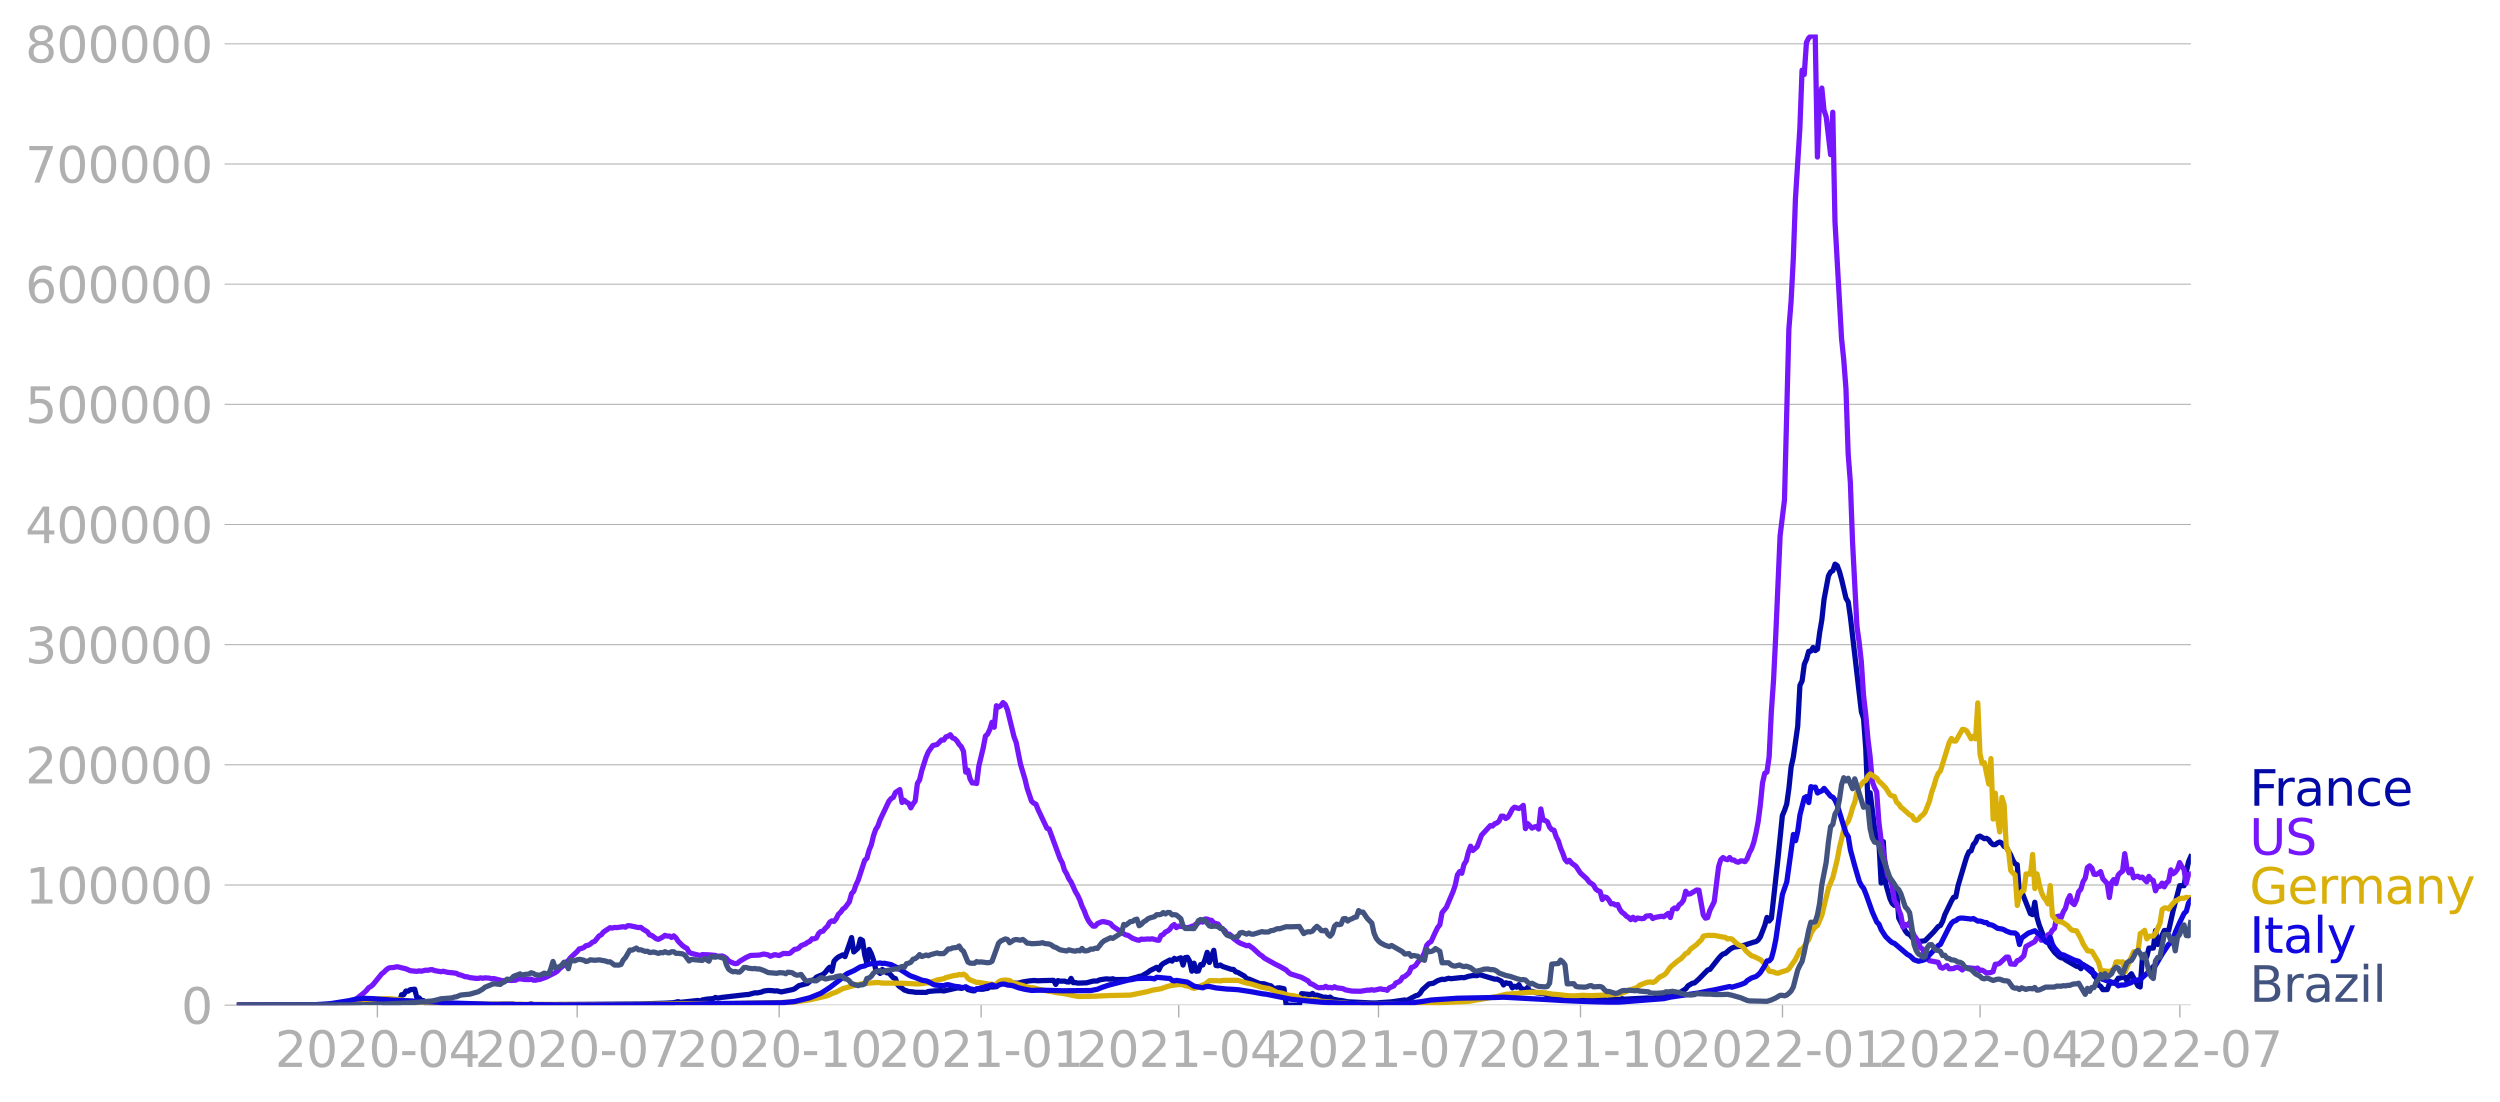 <svg xmlns:xlink="http://www.w3.org/1999/xlink" width="951.91" height="419.722" viewBox="0 0 713.933 314.791" xmlns="http://www.w3.org/2000/svg"><defs><style>*{stroke-linejoin:round;stroke-linecap:butt}</style></defs><g id="figure_1"><path d="M0 314.791h713.933V0H0v314.791z" style="fill:none" id="patch_1"/><g id="axes_1"><path d="M67.645 287.042h558V9.842h-558v277.2z" style="fill:none" id="patch_2"/><g id="matplotlib.axis_1"><g id="xtick_1"><g id="line2d_1"><defs><path id="m169408c4ab" d="M0 0v3.5" style="stroke:#b0b0b0;stroke-width:.4"/></defs><use xlink:href="#m169408c4ab" x="107.771" y="287.042" style="fill:#b0b0b0;stroke:#b0b0b0;stroke-width:.4"/></g><g style="fill:#b0b0b0" transform="matrix(.14 0 0 -.14 78.523 304.68)" id="text_1"><defs><path id="DejaVuSans-32" d="M1228 531h2203V0H469v531q359 372 979 998 621 627 780 809 303 340 423 576 121 236 121 464 0 372-261 606-261 235-680 235-297 0-627-103-329-103-704-313v638q381 153 712 231 332 78 607 78 725 0 1156-363 431-362 431-968 0-288-108-546-107-257-392-607-78-91-497-524-418-433-1181-1211z" transform="scale(.016)"/><path id="DejaVuSans-30" d="M2034 4250q-487 0-733-480-245-479-245-1442 0-959 245-1439 246-480 733-480 491 0 736 480 246 480 246 1439 0 963-246 1442-245 480-736 480zm0 500q785 0 1199-621 414-620 414-1801 0-1178-414-1799Q2819-91 2034-91q-784 0-1198 620-414 621-414 1799 0 1181 414 1801 414 621 1198 621z" transform="scale(.016)"/><path id="DejaVuSans-2d" d="M313 2009h1684v-512H313v512z" transform="scale(.016)"/><path id="DejaVuSans-34" d="M2419 4116 825 1625h1594v2491zm-166 550h794V1625h666v-525h-666V0h-628v1100H313v609l1940 2957z" transform="scale(.016)"/></defs><use xlink:href="#DejaVuSans-32"/><use xlink:href="#DejaVuSans-30" x="63.623"/><use xlink:href="#DejaVuSans-32" x="127.246"/><use xlink:href="#DejaVuSans-30" x="190.869"/><use xlink:href="#DejaVuSans-2d" x="254.492"/><use xlink:href="#DejaVuSans-30" x="290.576"/><use xlink:href="#DejaVuSans-34" x="354.199"/></g></g><g id="xtick_2"><use xlink:href="#m169408c4ab" x="164.825" y="287.042" style="fill:#b0b0b0;stroke:#b0b0b0;stroke-width:.4" id="line2d_2"/><g style="fill:#b0b0b0" transform="matrix(.14 0 0 -.14 135.577 304.68)" id="text_2"><defs><path id="DejaVuSans-37" d="M525 4666h3000v-269L1831 0h-659l1594 4134H525v532z" transform="scale(.016)"/></defs><use xlink:href="#DejaVuSans-32"/><use xlink:href="#DejaVuSans-30" x="63.623"/><use xlink:href="#DejaVuSans-32" x="127.246"/><use xlink:href="#DejaVuSans-30" x="190.869"/><use xlink:href="#DejaVuSans-2d" x="254.492"/><use xlink:href="#DejaVuSans-30" x="290.576"/><use xlink:href="#DejaVuSans-37" x="354.199"/></g></g><g id="xtick_3"><use xlink:href="#m169408c4ab" x="222.506" y="287.042" style="fill:#b0b0b0;stroke:#b0b0b0;stroke-width:.4" id="line2d_3"/><g style="fill:#b0b0b0" transform="matrix(.14 0 0 -.14 193.258 304.68)" id="text_3"><defs><path id="DejaVuSans-31" d="M794 531h1031v3560L703 3866v575l1116 225h631V531h1031V0H794v531z" transform="scale(.016)"/></defs><use xlink:href="#DejaVuSans-32"/><use xlink:href="#DejaVuSans-30" x="63.623"/><use xlink:href="#DejaVuSans-32" x="127.246"/><use xlink:href="#DejaVuSans-30" x="190.869"/><use xlink:href="#DejaVuSans-2d" x="254.492"/><use xlink:href="#DejaVuSans-31" x="290.576"/><use xlink:href="#DejaVuSans-30" x="354.199"/></g></g><g id="xtick_4"><use xlink:href="#m169408c4ab" x="280.187" y="287.042" style="fill:#b0b0b0;stroke:#b0b0b0;stroke-width:.4" id="line2d_4"/><g style="fill:#b0b0b0" transform="matrix(.14 0 0 -.14 250.939 304.68)" id="text_4"><use xlink:href="#DejaVuSans-32"/><use xlink:href="#DejaVuSans-30" x="63.623"/><use xlink:href="#DejaVuSans-32" x="127.246"/><use xlink:href="#DejaVuSans-31" x="190.869"/><use xlink:href="#DejaVuSans-2d" x="254.492"/><use xlink:href="#DejaVuSans-30" x="290.576"/><use xlink:href="#DejaVuSans-31" x="354.199"/></g></g><g id="xtick_5"><use xlink:href="#m169408c4ab" x="336.614" y="287.042" style="fill:#b0b0b0;stroke:#b0b0b0;stroke-width:.4" id="line2d_5"/><g style="fill:#b0b0b0" transform="matrix(.14 0 0 -.14 307.366 304.68)" id="text_5"><use xlink:href="#DejaVuSans-32"/><use xlink:href="#DejaVuSans-30" x="63.623"/><use xlink:href="#DejaVuSans-32" x="127.246"/><use xlink:href="#DejaVuSans-31" x="190.869"/><use xlink:href="#DejaVuSans-2d" x="254.492"/><use xlink:href="#DejaVuSans-30" x="290.576"/><use xlink:href="#DejaVuSans-34" x="354.199"/></g></g><g id="xtick_6"><use xlink:href="#m169408c4ab" x="393.667" y="287.042" style="fill:#b0b0b0;stroke:#b0b0b0;stroke-width:.4" id="line2d_6"/><g style="fill:#b0b0b0" transform="matrix(.14 0 0 -.14 364.42 304.68)" id="text_6"><use xlink:href="#DejaVuSans-32"/><use xlink:href="#DejaVuSans-30" x="63.623"/><use xlink:href="#DejaVuSans-32" x="127.246"/><use xlink:href="#DejaVuSans-31" x="190.869"/><use xlink:href="#DejaVuSans-2d" x="254.492"/><use xlink:href="#DejaVuSans-30" x="290.576"/><use xlink:href="#DejaVuSans-37" x="354.199"/></g></g><g id="xtick_7"><use xlink:href="#m169408c4ab" x="451.348" y="287.042" style="fill:#b0b0b0;stroke:#b0b0b0;stroke-width:.4" id="line2d_7"/><g style="fill:#b0b0b0" transform="matrix(.14 0 0 -.14 422.1 304.68)" id="text_7"><use xlink:href="#DejaVuSans-32"/><use xlink:href="#DejaVuSans-30" x="63.623"/><use xlink:href="#DejaVuSans-32" x="127.246"/><use xlink:href="#DejaVuSans-31" x="190.869"/><use xlink:href="#DejaVuSans-2d" x="254.492"/><use xlink:href="#DejaVuSans-31" x="290.576"/><use xlink:href="#DejaVuSans-30" x="354.199"/></g></g><g id="xtick_8"><use xlink:href="#m169408c4ab" x="509.029" y="287.042" style="fill:#b0b0b0;stroke:#b0b0b0;stroke-width:.4" id="line2d_8"/><g style="fill:#b0b0b0" transform="matrix(.14 0 0 -.14 479.781 304.68)" id="text_8"><use xlink:href="#DejaVuSans-32"/><use xlink:href="#DejaVuSans-30" x="63.623"/><use xlink:href="#DejaVuSans-32" x="127.246"/><use xlink:href="#DejaVuSans-32" x="190.869"/><use xlink:href="#DejaVuSans-2d" x="254.492"/><use xlink:href="#DejaVuSans-30" x="290.576"/><use xlink:href="#DejaVuSans-31" x="354.199"/></g></g><g id="xtick_9"><use xlink:href="#m169408c4ab" x="565.456" y="287.042" style="fill:#b0b0b0;stroke:#b0b0b0;stroke-width:.4" id="line2d_9"/><g style="fill:#b0b0b0" transform="matrix(.14 0 0 -.14 536.208 304.68)" id="text_9"><use xlink:href="#DejaVuSans-32"/><use xlink:href="#DejaVuSans-30" x="63.623"/><use xlink:href="#DejaVuSans-32" x="127.246"/><use xlink:href="#DejaVuSans-32" x="190.869"/><use xlink:href="#DejaVuSans-2d" x="254.492"/><use xlink:href="#DejaVuSans-30" x="290.576"/><use xlink:href="#DejaVuSans-34" x="354.199"/></g></g><g id="xtick_10"><use xlink:href="#m169408c4ab" x="622.51" y="287.042" style="fill:#b0b0b0;stroke:#b0b0b0;stroke-width:.4" id="line2d_10"/><g style="fill:#b0b0b0" transform="matrix(.14 0 0 -.14 593.262 304.68)" id="text_10"><use xlink:href="#DejaVuSans-32"/><use xlink:href="#DejaVuSans-30" x="63.623"/><use xlink:href="#DejaVuSans-32" x="127.246"/><use xlink:href="#DejaVuSans-32" x="190.869"/><use xlink:href="#DejaVuSans-2d" x="254.492"/><use xlink:href="#DejaVuSans-30" x="290.576"/><use xlink:href="#DejaVuSans-37" x="354.199"/></g></g></g><g id="matplotlib.axis_2"><g id="ytick_1"><path d="M67.645 287.042h558" clip-path="url(#p8ace770c05)" style="fill:none;stroke:#b0b0b0;stroke-width:.3;stroke-linecap:square" id="line2d_11"/><g id="line2d_12"><defs><path id="m0720425bdf" d="M0 0h-3.5" style="stroke:#b0b0b0;stroke-width:.3"/></defs><use xlink:href="#m0720425bdf" x="67.645" y="287.042" style="fill:#b0b0b0;stroke:#b0b0b0;stroke-width:.3"/></g><use xlink:href="#DejaVuSans-30" style="fill:#b0b0b0" transform="matrix(.14 0 0 -.14 51.737 292.361)" id="text_11"/></g><g id="ytick_2"><path d="M67.645 252.727h558" clip-path="url(#p8ace770c05)" style="fill:none;stroke:#b0b0b0;stroke-width:.3;stroke-linecap:square" id="line2d_13"/><use xlink:href="#m0720425bdf" x="67.645" y="252.727" style="fill:#b0b0b0;stroke:#b0b0b0;stroke-width:.3" id="line2d_14"/><g style="fill:#b0b0b0" transform="matrix(.14 0 0 -.14 7.2 258.046)" id="text_12"><use xlink:href="#DejaVuSans-31"/><use xlink:href="#DejaVuSans-30" x="63.623"/><use xlink:href="#DejaVuSans-30" x="127.246"/><use xlink:href="#DejaVuSans-30" x="190.869"/><use xlink:href="#DejaVuSans-30" x="254.492"/><use xlink:href="#DejaVuSans-30" x="318.115"/></g></g><g id="ytick_3"><path d="M67.645 218.411h558" clip-path="url(#p8ace770c05)" style="fill:none;stroke:#b0b0b0;stroke-width:.3;stroke-linecap:square" id="line2d_15"/><use xlink:href="#m0720425bdf" x="67.645" y="218.411" style="fill:#b0b0b0;stroke:#b0b0b0;stroke-width:.3" id="line2d_16"/><g style="fill:#b0b0b0" transform="matrix(.14 0 0 -.14 7.2 223.73)" id="text_13"><use xlink:href="#DejaVuSans-32"/><use xlink:href="#DejaVuSans-30" x="63.623"/><use xlink:href="#DejaVuSans-30" x="127.246"/><use xlink:href="#DejaVuSans-30" x="190.869"/><use xlink:href="#DejaVuSans-30" x="254.492"/><use xlink:href="#DejaVuSans-30" x="318.115"/></g></g><g id="ytick_4"><path d="M67.645 184.096h558" clip-path="url(#p8ace770c05)" style="fill:none;stroke:#b0b0b0;stroke-width:.3;stroke-linecap:square" id="line2d_17"/><use xlink:href="#m0720425bdf" x="67.645" y="184.096" style="fill:#b0b0b0;stroke:#b0b0b0;stroke-width:.3" id="line2d_18"/><g style="fill:#b0b0b0" transform="matrix(.14 0 0 -.14 7.2 189.415)" id="text_14"><defs><path id="DejaVuSans-33" d="M2597 2516q453-97 707-404 255-306 255-756 0-690-475-1069Q2609-91 1734-91q-293 0-604 58T488 141v609q262-153 574-231 313-78 654-78 593 0 904 234t311 681q0 413-289 645-289 233-804 233h-544v519h569q465 0 712 186t247 536q0 359-255 551-254 193-729 193-260 0-557-57-297-56-653-174v562q360 100 674 150t592 50q719 0 1137-327 419-326 419-882 0-388-222-655t-631-370z" transform="scale(.016)"/></defs><use xlink:href="#DejaVuSans-33"/><use xlink:href="#DejaVuSans-30" x="63.623"/><use xlink:href="#DejaVuSans-30" x="127.246"/><use xlink:href="#DejaVuSans-30" x="190.869"/><use xlink:href="#DejaVuSans-30" x="254.492"/><use xlink:href="#DejaVuSans-30" x="318.115"/></g></g><g id="ytick_5"><path d="M67.645 149.78h558" clip-path="url(#p8ace770c05)" style="fill:none;stroke:#b0b0b0;stroke-width:.3;stroke-linecap:square" id="line2d_19"/><use xlink:href="#m0720425bdf" x="67.645" y="149.78" style="fill:#b0b0b0;stroke:#b0b0b0;stroke-width:.3" id="line2d_20"/><g style="fill:#b0b0b0" transform="matrix(.14 0 0 -.14 7.2 155.1)" id="text_15"><use xlink:href="#DejaVuSans-34"/><use xlink:href="#DejaVuSans-30" x="63.623"/><use xlink:href="#DejaVuSans-30" x="127.246"/><use xlink:href="#DejaVuSans-30" x="190.869"/><use xlink:href="#DejaVuSans-30" x="254.492"/><use xlink:href="#DejaVuSans-30" x="318.115"/></g></g><g id="ytick_6"><path d="M67.645 115.465h558" clip-path="url(#p8ace770c05)" style="fill:none;stroke:#b0b0b0;stroke-width:.3;stroke-linecap:square" id="line2d_21"/><use xlink:href="#m0720425bdf" x="67.645" y="115.465" style="fill:#b0b0b0;stroke:#b0b0b0;stroke-width:.3" id="line2d_22"/><g style="fill:#b0b0b0" transform="matrix(.14 0 0 -.14 7.2 120.784)" id="text_16"><defs><path id="DejaVuSans-35" d="M691 4666h2478v-532H1269V2991q137 47 274 70 138 23 276 23 781 0 1237-428 457-428 457-1159 0-753-469-1171Q2575-91 1722-91q-294 0-599 50Q819 9 494 109v635q281-153 581-228t634-75q541 0 856 284 316 284 316 772 0 487-316 771-315 285-856 285-253 0-505-56-251-56-513-175v2344z" transform="scale(.016)"/></defs><use xlink:href="#DejaVuSans-35"/><use xlink:href="#DejaVuSans-30" x="63.623"/><use xlink:href="#DejaVuSans-30" x="127.246"/><use xlink:href="#DejaVuSans-30" x="190.869"/><use xlink:href="#DejaVuSans-30" x="254.492"/><use xlink:href="#DejaVuSans-30" x="318.115"/></g></g><g id="ytick_7"><path d="M67.645 81.15h558" clip-path="url(#p8ace770c05)" style="fill:none;stroke:#b0b0b0;stroke-width:.3;stroke-linecap:square" id="line2d_23"/><use xlink:href="#m0720425bdf" x="67.645" y="81.15" style="fill:#b0b0b0;stroke:#b0b0b0;stroke-width:.3" id="line2d_24"/><g style="fill:#b0b0b0" transform="matrix(.14 0 0 -.14 7.2 86.469)" id="text_17"><defs><path id="DejaVuSans-36" d="M2113 2584q-425 0-674-291-248-290-248-796 0-503 248-796 249-292 674-292t673 292q248 293 248 796 0 506-248 796-248 291-673 291zm1253 1979v-575q-238 112-480 171-242 60-480 60-625 0-955-422-329-422-376-1275 184 272 462 417 279 145 613 145 703 0 1111-427 408-426 408-1160 0-719-425-1154Q2819-91 2113-91q-810 0-1238 620-428 621-428 1799 0 1106 525 1764t1409 658q238 0 480-47t505-140z" transform="scale(.016)"/></defs><use xlink:href="#DejaVuSans-36"/><use xlink:href="#DejaVuSans-30" x="63.623"/><use xlink:href="#DejaVuSans-30" x="127.246"/><use xlink:href="#DejaVuSans-30" x="190.869"/><use xlink:href="#DejaVuSans-30" x="254.492"/><use xlink:href="#DejaVuSans-30" x="318.115"/></g></g><g id="ytick_8"><path d="M67.645 46.834h558" clip-path="url(#p8ace770c05)" style="fill:none;stroke:#b0b0b0;stroke-width:.3;stroke-linecap:square" id="line2d_25"/><use xlink:href="#m0720425bdf" x="67.645" y="46.834" style="fill:#b0b0b0;stroke:#b0b0b0;stroke-width:.3" id="line2d_26"/><g style="fill:#b0b0b0" transform="matrix(.14 0 0 -.14 7.2 52.153)" id="text_18"><use xlink:href="#DejaVuSans-37"/><use xlink:href="#DejaVuSans-30" x="63.623"/><use xlink:href="#DejaVuSans-30" x="127.246"/><use xlink:href="#DejaVuSans-30" x="190.869"/><use xlink:href="#DejaVuSans-30" x="254.492"/><use xlink:href="#DejaVuSans-30" x="318.115"/></g></g><g id="ytick_9"><path d="M67.645 12.519h558" clip-path="url(#p8ace770c05)" style="fill:none;stroke:#b0b0b0;stroke-width:.3;stroke-linecap:square" id="line2d_27"/><use xlink:href="#m0720425bdf" x="67.645" y="12.519" style="fill:#b0b0b0;stroke:#b0b0b0;stroke-width:.3" id="line2d_28"/><g style="fill:#b0b0b0" transform="matrix(.14 0 0 -.14 7.2 17.838)" id="text_19"><defs><path id="DejaVuSans-38" d="M2034 2216q-450 0-708-241-257-241-257-662 0-422 257-663 258-241 708-241t709 242q260 243 260 662 0 421-258 662-257 241-711 241zm-631 268q-406 100-633 378-226 279-226 679 0 559 398 884 399 325 1092 325 697 0 1094-325t397-884q0-400-227-679-226-278-629-378 456-106 710-416 255-309 255-755 0-679-414-1042Q2806-91 2034-91q-771 0-1186 362-414 363-414 1042 0 446 256 755 257 310 713 416zm-231 997q0-362 226-565 227-203 636-203 407 0 636 203 230 203 230 565 0 363-230 566-229 203-636 203-409 0-636-203-226-203-226-566z" transform="scale(.016)"/></defs><use xlink:href="#DejaVuSans-38"/><use xlink:href="#DejaVuSans-30" x="63.623"/><use xlink:href="#DejaVuSans-30" x="127.246"/><use xlink:href="#DejaVuSans-30" x="190.869"/><use xlink:href="#DejaVuSans-30" x="254.492"/><use xlink:href="#DejaVuSans-30" x="318.115"/></g></g></g><path d="m67.645 287.042 27.587-.091 4.388-.334 1.254-.064 1.881-.23 1.881-.275.627-.145 1.254-.063.627-.264.627-.093.627.09.627-.07.627 1.064 1.254.17.627.305h1.88l.628-.523.626-2.446.627-.024.627-1.026.627.032.627-.431 1.254-.132.627 2.434.627.034.627.725.627.069.627.7.627-.045 1.254.127 1.254-.084.627.16.627-.144 1.254.156.627.013 1.254.252.627-.274 10.031.28 5.016-.15 1.88.008.628.167 1.254-.05 1.254.055 1.254-.052.626-.19.627.197 6.897-.016 23.825-.17 6.896-.216 2.508-.143 1.254-.302.627.202 1.881-.197 1.881-.197 1.254-.138.627.171.627-.315 1.254-.228 1.88-.161.628-.334.627.201 1.254-.214 6.896-.79.627-.024 1.881-.496.627.039 1.254-.256.627-.278 1.254-.173 1.254.056.627.101.627-.055 1.254.321 3.134-.657.627-.214 1.254-.92 2.508-.656.627-.606 1.254-.493.627-.679 1.881-.798.627-.542.627-.843.627-.644.627 1.138.627-2.878.627-.69.627-.498 1.254-.61.627.498 1.254-3.56.627-1.87.627 4.101 1.253-1.11.627-2.528.627.373.627 4.15.627 2.451.627-4.045.627 1.238.627 1.805.627 2.681 1.254 1.115.627-1.127.627.371.627.577.627.043 1.254 1.39.627.244.627 1.75.627.592.627.382.627.514 1.254.42 1.254.109.627.124 3.134.038.627-.274 1.881-.173 1.881-.07.627.114 3.762-.86.627-.006.627.134 1.254-.378.627.703 1.254.335.627.018.627-.565 1.254.129.627-.019.627-.177.626-.048.627-.458.627.065 1.254-.111.627-.82.627-.168 4.389-.018h.627l1.254-.347 1.88-.297 1.255-.113 1.254.083 1.254-.05 1.88-.045 1.254-.032.627 1.166.627-1.097.627.17 1.254-.017.627.212.627.049.627-1.033.627 1.221.627-.031.627.149 2.508-.084 1.88-.487 1.255-.042.627-.318 1.254-.195.627-.085 1.254.099.627-.132.627.232 3.761-.023 2.508-.666.627-.227.627-.045 1.881-1.112.627-.492 1.88-.938.628.752.627-1.318.627-.519 1.88-1.005.628.328.627-.785.627.31 1.254-.48.626 2.08.627-2.132.627-.083.627 1.112.627 2.849.627-2.273.627 2.28.627-.06.627-1.827.627.11.627-1.523.627-2.088.627 2.892 1.254-3.468.627 4.34.627.09.627-.243.627.42 2.508.827.627.037.627.674.627.166 1.88 1.072.627.715.627.107 2.508 1.053.627.24 1.254.062 1.254.446.627.11.627.593.627.25.627-.24.627-.003 1.254.245.627 4.7h3.762l.627-3.293 2.508.273.626-.328.627.554.627-.08 1.881.622.627-.04.627.188.627-.207.627.543 1.881.391.627.023 1.88.379 6.898.346 1.254-.012 4.388-.313 3.762-.535.627.13 2.508-1.348.627-.144.627-.552.627-.986 1.88-1.68 1.255-.192 1.254-.748 1.253-.403.627.092 1.254-.375.627.138 3.135-.343.627.068 1.254-.4 1.254-.232 1.254.03.627-.303 4.389 1.314.627-.04 1.254.59.627 1.103.627-.633.626.18.627.01.627 1.27.627-.462.627.27.627-.723.627 1.093 1.254.385.627-.712.627 1.334.627-.195 1.254.431 1.254.155.627.005 1.254.455 3.135.614.627-.33.627.346 7.523.652.627-.17 3.762.036.627.398.627-.218 1.254-.076 1.88.015.628-.22.627.166 2.508-.15 4.388-.22.627.229 2.508-.558 1.254-.126.627-.512 1.254-.24.627.255 1.254-.44.627-.051 1.88-1.152.628-.852 1.254-.75.627-.099 1.254-1.122 2.507-2.575.627-.157 2.508-3.181.627-.705.627-.518.627-.151 1.254-1.114.627-.414.627-.26 1.254-.203.627-.023 3.762-1.224.627-.148.627-.464.627-.912 1.254-3.27.627-2.259.626 1.019.627-.753 1.254-11.315.627-5.633 1.254-12.382.627-1.507.627-1.814.627-4.519.627-6.083.627-2.763 1.254-8.852.627-11.651.627-1.297.627-4.747.627-1.45.627-2.23.627-.073.627-1.026.627.88.627-.427.627-4.728.627-3.661.627-5.83 1.254-6.688.627-1.153.626-.335.627-1.866.627.433.627 1.653.627 2.311 1.254 5.349.627 1.03.627 4.345 3.135 27.043.627 1.941.627 8.63.627 15.393.627-2.84 1.254 9.987.627 3.377.627.796.627 11.604.627-11.807.627 11.8 1.254 4.437.627 1.35.627.595.627-4.685.626 8.303 1.881 3.672.627.805.627.231 1.254 1.583.627.354 1.254.016 1.254-.161 2.508-2.553 1.254-1.497.627-.31.627-1.16.627-1.894 1.88-3.903.628-1.09.627-.094.627-3.128 1.88-6.336.627-2.03.627-1.417.627-.258.627-1.789.627-.733.627-1.43.627-.267 1.254.75.627-.113.627.389.627.888.627.522.627.003.627-.474.627-.264.627.322.627.931.627.22 1.254 2.21.627 1.48.627 1.03.627.28.627 8.102.627-.455 2.507 6.33.627.282.627-3.53.627 4.314.627 2.156 1.254 3.266.627 1.09.627.26.627 1.49 1.254 1.734 1.254 1.19.627.362.627.069.627.522 3.135 1.819.627.069.627.624.627-1.171 2.508 1.5.626 1.744.627.561.627 2.076.627.324.627.957 1.254-.026.627-1.683 1.881-.557.627-.996.627-.077.627-.202.627-.076.627 1.153.627-1.357.627-.725 1.88 3.473.628.304.627-8.086.627.092.627-.634.627-2.477 1.254-.004.627-4.998.627 3.975 1.88-3.994h1.254l1.254-5.648 1.881-7.157h1.254l.627-3.849.627-2.922.627-1.468h0" clip-path="url(#p8ace770c05)" style="fill:none;stroke:#0309a6;stroke-width:1.5;stroke-linecap:square" id="line2d_29"/><path d="m67.645 287.042 28.213-.097 2.508-.184 1.254-.311 1.881-.964 2.508-2.022.627-.6.627-.792.627-.354.627-.54 2.508-3.091.627-.475.627-.643.627-.472.627-.179.627.006 1.254-.256 2.507.598 1.254.546 1.881.18.627-.145.627.11 1.254-.309.627.056.627-.175.627-.027.627.266 1.254.222.627.111.627-.143 1.254.313 1.88.185.628.096.627.378.627.113 1.253.476.627.031.627.22 1.881.224.627.001.627-.158.627.14.627-.137 1.254.086.627.19.627-.071 2.508.634 1.88-.142.628.062 1.254-.086.627-.327.627-.067 1.254.192 1.254.034.626-.125.627.277.627.043.627-.19.627-.053 1.881-.67 2.508-1.277.627-.431.627-.695 1.254-.994.627-.882.627-.438.627-.837 1.88-1.739.628-.767.627-.12.627-.255.627-.53.627-.091.627-.363.627-.548.627-.231 1.253-1.562.627-.314.627-.794 1.881-1.24.627.117.627-.19.627.058 1.881-.262.627.143.627-.425.627.006 2.508.53.627-.066.627.518 1.254.752.627.885.627.155 1.254.924.627.196 1.253-.663.627-.487.627.23.627-.043.627.418.627-.468.627.566.627.96 1.254 1.267.627.459.627.32.627 1.104.627.33 2.508.623.627-.264 1.88.072 1.882.165.627.264 1.254-.117.627.245.626.432.627.747 1.254.589.627.182.627-.097.627-.547 1.881-1.132 1.254-.56 2.508-.103 1.254-.313 1.254.259.627.384 1.254-.464 1.254.251 1.254-.59 1.254.05.627-.123 1.253-1.086.627-.08.627-.298.627-.675 1.254-.505.627-.456.627-.277.627-.74.627.026.627-.258.627-1.265.627-.57.627-.11.627-.789.627-.563.627-1.154.627-.432.627.163.627-.759.627-1.263.627-.573.627-.891.627-.44 1.254-1.671.627-2.331.627-.676.626-1.803.627-1.334 1.881-5.721.627-.578.627-2.325.627-1.506.627-2.571.627-1.814.627-.982.627-1.771 2.508-5.297.627-.773.627-.336.627-1.394 1.254-.84.627 3.678.627-.635.627.568.627.306.627 1.304.627-1.155.627-.782.627-5.048.627-1.016.626-2.637 1.254-3.898.627-1.468 1.254-1.793 1.254-.297 1.254-1.305.627.036.627-.921.627-.162.627-.444.627.916.627.216.627.636.627.999.627.655.627 1.338.627 5.92.627-.567.627 2.511.627 1.155.627-.002.627.154.627-5.007 1.254-5.224.627-3.306.626-.598.627-1.318.627-2.033.627 1.414.627-6.136.627.37.627-.365.627-.905.627.542.627 1.492 1.881 7.685.627 1.681 1.254 6.278 1.254 4.165.627 2.61 1.254 3.721.627.55.627.29.627 1.564 1.88 3.974.628 1.338.627.21 3.134 8.505.627 1.149.627 2.084.627 1.061.627 1.426.627.895 1.254 2.776.627 1.036.627 1.34.627 1.773.627 1.296.627 1.676.627 1.247.627.832.627.64.627-.002.627-.718 1.254-.533.627-.013 1.254.294.627.247.627.757 2.507 1.672.627.498.627.311.627.143 1.254.806 1.254.465.627.114.627-.34.627.07 1.254-.103.627.048.627-.1 1.254.367.627.06.627-1.397.627-.257.627-.722.627-.255.627-.536.627-.904.627-.433.627.893.627-.452.627.115.626-.04.627.411 1.254-.115.627-.306.627-.158.627-.526.627-.277.627-.467.627.24.627-.883.627.009.627.298.627.063.627.737 1.254.356.627.902.627.552.627.356.627 1.01.627.025.627.444.627.797 1.254.947.627.387 1.88.745.627-.115 1.254.909 1.881 1.738.627.377.627.6 3.135 1.757 1.254.604 1.88 1.06.628.657.627.467 3.135.98 1.88 1.025.628.765.626.183 1.254.8.627.215.627-.112.627.065.627-.382.627.383.627-.09.627.177.627-.357.627.315 1.254.149.627.113.627.327 1.88.347 2.509.036 1.88-.316.628.016.627-.149.627.163 1.88-.416.627.194.627.017.627.23.627-.727 1.254-.518.627-.874.627-.23.627-.367.627-1.005.627-.209 1.254-1.08.627-1.496.627-.196.627-.42.627-.952.627-.647.627-.815.627-1.204.627-2.093.627-.717.627-.375 1.254-2.736.627-1.266.627-.786.626-3.463 1.254-1.556 1.881-4.442.627-1.82.627-2.964.627-.937.627.475.627-2.521.627-.983.627-2.55.627-1.685.627 1.23 1.254-1.078 1.254-3.302 2.508-2.73.627.127.627-.68.627-.19.627-.557.627-1.4.627.02.627.652.626-.382.627-1.03.627-1.25.627-.565 1.254.386.627-.344.627-.564.627 6.642.627-1.432 1.254 1.29.627-.322.627-.158.627.743.627-5.738.627 3.126.627.18.627.375.627 1.527.627.694.627.17.627 1.911.627 1.16.627 2.054.627 1.452.627 1.769.627.71.627-.463.627.777 1.253.929 1.254 1.898 1.881 1.709.627.859 1.254.886.627 1.148.627.46.627.25.627 2.296.627-.753.627.181.627.715.627 1.075.627-.047.627.393.627-.141.627 1.406.627.826.627.434.627.664.627.36.627.613.627-.668.627.748.626-.536 1.254.188.627-.092.627-.645 1.254-.136.627.832.627-.311 1.881-.335.627.123 1.254-.935.627 1.166.627-2.287.627-.446.627.241.627-1.141.627-.437.627-.872.627-2.558.627.816.627-.07 1.88-1.106.628.062 1.253 7.058.627.922.627-.162.627-2.044 1.254-2.514 1.254-10.036.627-1.951.627-.59.627.422.627.188.627-.627.627.702.627.02.627.477.627.141.627-.382.627.022.627.199.627-.843.627-1.688.627-1.136.627-1.809.627-2.674.627-3.265.627-4.799.627-6.276.627-2.74.627-.338.626-4.372.627-12.771.627-8.952.627-12.666 1.254-28.73 1.254-10.278 1.254-48.758.627-7.869.627-11.976.627-17.458 1.254-20 .627-16.614.627 1.217.627-9.117.627-1.291 1.254-1.025.627.257.627 34.745.627-16.77.627-2.918.627 6.312.627 1.91 1.254 10.793.626-12.109.627 31.198 1.881 33.461.627 6.073.627 8.21.627 18.563.627 8.195.627 17.01 1.254 24.053.627 4.52.627 5.612.627 9.615.627 5.454.627 6.934.627 5.084.627 7.168.627 1.694.627 1.233.627 8.665.627 5.064 1.88 10.193.628 1.003.627 1.731.627 4.289.627 1.07 1.253 3.161.627 3.474.627-.785.627.235.627-.775.627 2.1.627 1.552.627.906.627 1.135.627 1.593.627.285.627 1.704 1.254 1.606 2.508.475.627 1.408.627.266 1.254-.735.627.9 1.254-.053.627-.337.627-.009.627.252.627.5.626-.74 3.135.325.627-.13.627.696.627-.116.627.345.627.493 1.254-.16.627-.245.627-2.099.627-.045.627-.234 1.88-1.765.628-.004.627 1.942 1.254.117.627-1.035.627-.173 1.254-1.204.627-2.68 2.507-1.387.627-1.035.627-.768.627 1.413 1.254-.367.627-1.202.627-.21.627-1.08.627-.553.627-3.315.627-.189.627.536.627-1.736.627-1.015.627-2.364.627-1.249.627 2.028.627.527.627-1.292.627-2.386.627-.703.627-2.136.627-1.039.627-3.025.627-.482.627.615.626 1.775.627.076.627-.31.627-.508.627 2.01 1.254 1.37.627 4.01.627-4.283.627-.854.627 1.166.627-2.43.627-.672.627-.445.627-5.003.627 4.104.627 1.385.627-1.04.627 2.453.627-.37.627-.083.627.407.627-.161 1.254 1.342.627-1.55.627.86.627.313.627 2.944.627-1.25h.626l.627-.936.627 1.07.627-1.175.627-.447.627-3.231.627 1.109.627-.439.627-.856.627-1.903.627 1.167.627.705.627 4.018.627-2.5.627-.153h0" clip-path="url(#p8ace770c05)" style="fill:none;stroke:#7516fd;stroke-width:1.5;stroke-linecap:square" id="line2d_30"/><path d="m67.645 287.042 27.587-.099 3.761-.226 3.762-.67 3.135-.669 5.016-.203 2.508.209 5.015.688 4.389.235 8.778.4 26.96.16 3.76-.026 5.017.062 14.42-.052 19.436-.273 3.762.06 5.015-.048 16.301-.375 5.016-.696 5.016-1.16 1.254-.612 1.254-.436 1.88-.995 1.882-.527 1.254-.304 2.507-.599 3.762-.27.627-.045 1.254.17 1.254.008 4.389.034 4.389.22 1.253-.112 1.254-.211.627-.022 1.881-.57.627-.25 1.881-.336.627-.338 2.508-.617.627-.014.627-.25.627.147.627-.259.627.404.627.826.627.442 1.88.715.628-.017 2.507.438 1.254.109.627.302.627-.438.627-.588.627-.325 1.254-.175 1.254.14.627.466.627.295 2.508.66 1.254.455 1.254.19.627.02 1.254.38 3.135.635.626.015 1.254.335 2.508.323 3.762.786 5.016-.068 1.88-.105 2.509-.101 5.642-.119 5.016-1.017 1.254-.393 1.254-.198 1.254-.215 1.88-.671 1.255-.275 1.88-.242.628-.016.626.115.627.244 1.254.198.627.362.627.19.627-.175 1.881-.802.627-.193 1.254-1.031 2.508.02.627.059.627-.157 4.389-.008 1.88.61 1.881.426 3.135.966 1.881.332.627.222 1.881.936 1.254.168 1.88.567 1.255.127 1.254.247 1.254.706 3.134.33.627-.113.627.082 1.254.36 3.762.329 2.508.12 2.508.286 5.016.143 8.15-.016 5.643-.18 14.42-.65 8.15-1.4 2.509-.61 5.642-.504 1.881-.134 2.508.16 1.254.073 1.88.332 1.255.087 3.762.414 1.88-.006 1.881-.154 1.254.075 1.881.006 5.016-.22 1.88-.2.628-.09 3.762-1.402.627-.182.626-.304.627-.586 1.881-.718.627-.151.627-.017.627.138.627-.29 1.254-1.221 1.254-.613.627-.54 1.254-1.742 1.88-1.596 1.255-.897 1.254-1.389.627-.212.627-.924 1.88-1.448.628-.69.627-.519.626-1.149 1.254-.239 1.254.042.627-.015 2.508.48.627.074.627.475.627-.118.627.127 1.254 1.17.627.462 1.254.556.627.897.627.683 1.254 1.04.627.16 1.88.917.628.576.627.762 1.253 1.953 1.254.222.627.275.627.106 1.254-.49 1.254-.344.627-.465 1.881-2.722 1.254-2.624.627-.33.627-.742.627-1.055.627-.837.627-1.76.627-1.084.627-.782.627-.436 1.254-2.971 1.88-7.721 1.254-3.048 1.254-5.11.627-3.412 1.254-5.083.627-1.644.627-.731.627-1.748.627-2.182.627-1.617.627-2.877.627-1.404 1.254-1.527.627-.342.627-1.262.627-.576 1.88 1.212.628.921.627.508 1.254 1.3 1.254 2 .627.35.627.127.627 1.633.626.535.627.947.627.456 1.254 1.146.627.565.627.186.627 1.11.627.277.627-.336.627-.803.627-.44.627-.788 1.254-3.144.627-2.553.627-1.728.627-2.2.627-1.456.627-.684 2.508-8.139.627-1.135.627.727.627.003 1.88-3.323.627.066.627.402 1.254 2.225.627-.749.627.748.627-10.25.627 14.537.627 2.724.627-.194 1.254 6.102.627-7.267.627 17.266.627-7.389.627 6.912.627 4.137.627-9.826.627 2.046.627 12.322.627.902.627 5.544.627.77.627.505.627 8.723.627-2.938.627-1.027.627-.238.627-4.78 1.253.05.627-5.605.627 9.735.627-4.188.627 2.946.627 2.343.627 1.346.627.787.627 1.14.627-5.226.627 8.608 1.254 1.548.627.158.627.034.627.292 1.254.824.627.788.627.51 1.254.166 1.254 2.268.627 1.483 1.254 1.94 1.254.166 1.88 3.124.627 2.307 1.254.172 1.254.15.627-.286.627-.431.627-2.002.627-.055.627.133.627-.128.627 2.948 2.508-5.798 1.254-.098.627-5.103.627-.377.627-.564.627 2.44.627-.732 1.254-.077.627-.846 1.253-2.8.627-3.924.627-.445h.627l.627.301.627-.943 1.254-1.374.627-.24.627-.458 1.254-.077.627-.253.627.158.627-.134h0" clip-path="url(#p8ace770c05)" style="fill:none;stroke:#d8b009;stroke-width:1.5;stroke-linecap:square" id="line2d_31"/><path d="m67.645 287.042 21.944-.107 3.762-.243 1.254-.11 5.015-.81 1.881-.416 2.508-.253 2.508.085 5.643.44 12.539.554 3.135.22 13.166.423 20.063.141 3.135-.01 3.762.018 26.96-.099 4.388-.153 3.762-.117 20.063-.233 3.761-.359 4.39-1.089 2.507-1.02.627-.244 2.508-1.617 3.135-2.397 1.254-1.179.627-.423 1.88-.836 1.881-1.1 1.254-.281.627-.336 1.881-.44.627.125 1.254-.17.627.143.627-.065 1.254.268.627.122 1.88.933 3.136 1.992.627.321 1.254.442 1.88.75 1.254.218.627.22 1.254.696.627.264 2.508.184.627-.236.627-.06 1.881.477 1.254.132.627.18.627.009.627-.179 1.254.592 1.254.215.627-.112 1.254-.422.627-.07.627-.26 1.253-.313.627-.202 1.254.477.627-.4.627-.214.627-.085.627.056.627.223 1.254.125.627.18 1.254.48 1.88.448 1.882.314 1.88-.07 2.509.036 4.388.124 8.15-.063 1.882-.372 1.254-.512 1.88-.637 5.643-1.453 1.254-.208 1.254-.254 3.762-.075 1.254.165.627-.453 3.135.312.627.021.627.569.627.132.627-.13 2.507.384.627.109 1.881 1.15 2.508.484.627-.278.627-.122.627.013 1.881.403 3.135.328 1.254.053 1.88.125 3.762.573 3.135.582 1.254.149 6.897 1.401 3.762.421 5.015.448 13.167.583 6.896-.03 5.016-.265 3.762-.503 2.508-.415 7.523-.506 8.15-.162 2.509-.043 2.508-.086 12.539.686 4.389.268 5.642.24 4.39.141 3.134.073 3.135-.019 12.54-.978 1.88-.437 8.15-1.206 2.508-.53 1.881-.338 4.39-.96.626.21 2.508-.75 1.254-.499.627-.666 1.254-.742 1.254-.421.627-.496.627-.644 1.254-1.984.627-1.31.626-.028.627-.716.627-2.33.627-3.023 1.254-8.632.627-4.239 1.254-3.603 1.881-13.532.627 1.763.627-2.759.627-4.633 1.254-4.855.627-.35.627 1.71.627-4.539.627.226.627-.09.627 1.668.627-.373.627-.233.627-.7 1.88 2.247.627.28.627.826.627 1.472 1.881 6.078.627 1.881.627.983.627 3.822 1.254 4.642 1.254 4.299.627 1.233.627.786.627 1.514 1.88 5.286 1.255 2.822.627.63.627 1.539 1.254 1.958 1.254 1.241.627.497.627.21 3.761 3.208.627.304 1.254 1.187 1.254.423 1.254-.295.627-.215 3.762-3.978.627-.345 2.508-4.992.627-1.031.627-.566.627-.184.627-.514.627-.206.627-.014 1.88.21.627.092.627-.166 1.254.747.627-.032.627.157.627.275.627.011.627.558.627.075.627.208 1.254.803 1.254.182.627.239.627.357 1.254.484 1.254.076.627.496.627 2.78.627-1.855 1.88-1.388 1.881-.684.627.589.627.292 1.254 1.537.627.748.627.305.627-1.59.627 2 .627 1.045 1.254 1.385.627.508.627.081 3.135 1.48 1.254.35 3.762 3.214.626.184.627.695.627.333.627.483 1.881.675.627.107 1.254.556.627.154.627.595.627-.205 1.254-.057 1.88-.675.628-.604.627.017 1.254-.286 1.88-1.702 1.882-2.04.627-.306 1.88-3.228 1.881-2.805.627-.398.627-1.024.627-1.99 1.254-2.808 1.254-2.582.627-.581.627-2.395.627-.714h0" clip-path="url(#p8ace770c05)" style="fill:none;stroke:#1007e1;stroke-width:1.5;stroke-linecap:square" id="line2d_32"/><path d="m67.645 287.042 35.737-.107 5.643-.17 5.642-.265 3.135-.146 1.254-.119 4.389-.391 1.254-.28 1.254-.343 3.135-.249.627-.23.627-.082 1.254-.508 1.88-.187.627-.037 2.508-.728 1.254-.75.627-.53 2.508-1.003 1.881.206.627-.5.627-.25.627-.75.627.06.627-.114.627-.753 1.254-.465.627-.256.627.418.627-.233 1.254-.109.626-.377.627.16.627.383 1.254.184 1.254-.616 1.254.296.627-1.558.627-2.073.627 1.794 1.254-.3.627-.496.627-.782.627.548.627 1.304.627-2.582.627.326.627-.008.627-.284.627-.144 1.254.255.627.377.627-.142.627-.345 1.254.148 1.253-.13 1.881.337.627.25.627-.035 1.254.926 1.254.02.627-.197.627-1.275.627-.669 1.254-2.16.627.036 1.254-.605.627.525.627-.036 1.254.472.627-.068.627.387 1.254-.146 1.254.388.626-.238.627.066.627-.314.627.283.627.06.627-.33h.627l.627.466.627-.014 1.254.165.627.311 1.254 1.707.627-.442 3.135.3.627-.576 1.254.782.627-1.31 1.254.181.627-.223 1.254.391.627-.006.626 1.995.627 1.252.627.46.627.296.627-.098.627.15.627.032.627-.544.627-.773.627-.01.627.214 1.254.149.627-.07.627.146.627-.02 1.254.439 1.254.601 2.508.214.627-.185 1.254.06.627.248.627-.45 1.253.16.627.44.627.249.627-.036.627-.17 1.254 1.744.627.151.627-.176.627-.042.627.145.627.007 1.254-.9.627.098.627.278.627-.07.627-.205 1.254-.11.627-.305 1.254-.217.627.277.627.58.627.1.627.508.627.755 1.253.387.627.204.627-.225.627-.015.627-.253.627-1.561.627-.144.627-.494.627-.907.627-.419 1.254-.28.627.535.627-.417 2.508-.488.627-.118.627.047.627-.485.627-.246.627.258.627-1.042.627-.152.627-.271.627-.856.627-.188.627-.454.627-.694.626.55 1.254-.43.627.206.627-.3 1.881-.507.627.216 1.254-.029.627-.565.627-.743.627-.015.627-.29 1.254-.133.627-.423.627 1.002.627.514 1.254 3.058.627.337 1.254.024.627-.486.627.183.627-.086 1.88.246.627-.084.627-.339 1.881-5.205.627-.58 1.254-.591.627.131.627.963 1.254-.812.627-.117 1.254.2.627-.228.627.46.627.612.627.008.627.142 1.254-.052 1.254-.103.627-.142.627.254 1.254.13.626.261.627.508.627.18 1.254.716 1.881.328.627-.328 1.254.307.627.07.627-.223.627.136.627-.69.627.681.627.007.627-.158.627-.368.627.06.627-.296.627.084 1.254-1.616.627-.551 1.88-.905.628.19 1.88-1.194.627-.416.627-2.369.627.186 1.254-.988.627-.052.627-.488.627-.169.627 1.875.627-.38.627-.703.627-.352.627-.532.627-.284 1.254-.334.627-.571.627.021.627-.11.627-.507.627.388.627-.419.627.024.627.655.627-.06.627.106 1.254 1.052.626 2.076.627.718 2.508.024.627-.918.627-1.334.627-.336 1.254.27 1.254 1.542.627.182.627-.098.627.016.627.154.627.49.627.031.627 1.131.627.74 1.88.692 1.255-.318.627-1.005.627-.134 1.253.483.627-.324.627.31.627.044 2.508-.755.627.131 1.254-.022.627-.379.627-.052 1.254-.512.627.035 1.88-.592 1.255.036 2.508-.1 1.254 2.04.627-.39.627-.146.627.043.626-.239.627-.786.627-.565.627.525.627.696.627.054.627-.152.627 1.137.627.56.627-.744.627-2.115.627-.594.627.165.627-.146.627-1.54.627-.082.627.723.627-.448.627-.204.627-.372.627-.133.627-1.82.627.448.627-.006 1.254 1.845 1.254 1.273.627 2.858.627 1.483.626.76.627.562 1.254.66 1.254.411.627-.344 3.135 1.8.627.644 1.254-.107.627.761.627-.24 1.254.239.627.854.627.012.627.28.627-3.147.627.705.627-.074.627-.23.627-.61 1.254.792.626 3.272 1.881.002.627.543.627.32.627.09 1.254-.33.627.316.627.163.627-.145 1.254.428 1.254.975.627.007 1.254-.304.627-.232 1.254-.067.627.195.627-.009.627.125.627.353.627.5 1.88.682 1.254.271 1.881.642 1.254.332.627-.069.627.13 1.254 1.215.627-.284 1.254.672.627.236 1.88.12.628-.128.627-.926.627-5.447 1.88-.184.628-.947.627.516.627.818.627 5.442 1.88-.061.627.77.627.145 1.881.087.627-.106.627-.258.627-.082.627.36 1.881-.106.627.222.627.725.627.5.627-.031 1.88.564.628-.114 1.254-.648.627-.086.627.044.627-.105 1.88.149.627-.07.627.162 2.508.207.627.364 1.881.046 1.881-.145.627-.289.627.066 1.254-.191 1.88.358.628.257 1.254.295 1.254.165 1.254-.107.627-.288 3.134.143.627-.017 1.254.105 2.508.017 1.254-.068 1.254.262 2.508.716 1.88.78.628.132 5.016.116 1.253-.384 1.254-.581 1.254-.753.627-.005.627.155.627-.23.627-.497.627-.641.627-1.138 1.254-4.835.627-1.365.627-1.092.627-2.651 1.254-6.233.627-2.344.627.036.627-.177.627-1.983.627-3.29.627-5.277 1.254-6.474.627-5.713.627-4.388.626-.65.627-2.938.627-1.09.627-2.937.627-4.387.627-1.985.627.9.627-.748 1.254 2.982.627-2.816 2.508 8.119.627-.306.627.321.627 6.104.627 2.685.627 1.135.627.159.627.502.627 2.563 2.508 6.907 1.254 1.808.627 1.064.626.547.627 1.187 1.254 3.771.627.666.627 1.005.627 3.981.627 5.086.627 1.75.627.935.627.35.627.564.627-.075.627-2.56.627-.888.627-.046 1.254 1.584.627.094.627.235.627 1.215.627-.095.627.836.627.1.627.4.627.021.627.208.627.4.627.049.627.335.626.872.627.505 1.254.348 1.254 1.241 1.254.662.627.601.627.168.627-.228.627.129 1.254.56 1.254-.37h.627l1.254.45.627.009.627.154 1.254 1.735.627.229.627-.027.627.404.627-.495 1.254.473.626-.213.627-.054.627.098.627-.392.627.774.627-.061 1.881-.821 2.508-.011.627-.275 1.254.04.627-.157.627.064.627-.163.627.016.627-.288.627-.134.627-.015.627-.186 1.254 2.135.627 1.046.627-1.711.627.85.627-1.103.626.036.627-1.609.627-.704.627-1.438.627.975.627-1.189.627 1.01 1.254-.973.627-1.304.627-.586.627.218.627 1.188.627.402 1.254-3.1.627-.423.627-.186.627-.995.627-1.363.627-.575.627.856.627 1.305.627-1.014.627 2.21.627 2.769.627 1.362.627.575.627-5.026.627-.976.626-.08 1.254-6.491h1.254l.627 1.742.627-.602.627 3.525.627-3.873.627-.768.627-1.852.627-.91.627 3.021.627.1.627-3.782h0" clip-path="url(#p8ace770c05)" style="fill:none;stroke:#42537f;stroke-width:1.5;stroke-linecap:square" id="line2d_33"/><g style="fill:#0309a6" transform="matrix(.14 0 0 -.14 642.385 230.09)" id="text_20"><defs><path id="DejaVuSans-46" d="M628 4666h2681v-532H1259V2759h1850v-531H1259V0H628v4666z" transform="scale(.016)"/><path id="DejaVuSans-72" d="M2631 2963q-97 56-211 82-114 27-251 27-488 0-749-317t-261-911V0H581v3500h578v-544q182 319 472 473 291 155 707 155 59 0 131-8 72-7 159-23l3-590z" transform="scale(.016)"/><path id="DejaVuSans-61" d="M2194 1759q-697 0-966-159t-269-544q0-306 202-486 202-179 548-179 479 0 768 339t289 901v128h-572zm1147 238V0h-575v531q-197-318-491-470T1556-91q-537 0-855 302-317 302-317 808 0 590 395 890 396 300 1180 300h807v57q0 397-261 614t-733 217q-300 0-585-72-284-72-546-216v532q315 122 612 182 297 61 578 61 760 0 1135-394 375-393 375-1193z" transform="scale(.016)"/><path id="DejaVuSans-6e" d="M3513 2113V0h-575v2094q0 497-194 743-194 247-581 247-466 0-735-297-269-296-269-809V0H581v3500h578v-544q207 316 486 472 280 156 646 156 603 0 912-373 310-373 310-1098z" transform="scale(.016)"/><path id="DejaVuSans-63" d="M3122 3366v-538q-244 135-489 202t-495 67q-560 0-870-355-309-354-309-995t309-996q310-354 870-354 250 0 495 67t489 202V134Q2881 22 2623-34q-257-57-548-57-791 0-1257 497-465 497-465 1341 0 856 470 1346 471 491 1290 491 265 0 518-55 253-54 491-163z" transform="scale(.016)"/><path id="DejaVuSans-65" d="M3597 1894v-281H953q38-594 358-905t892-311q331 0 642 81t618 244V178Q3153 47 2828-22t-659-69q-838 0-1327 487-489 488-489 1320 0 859 464 1363 464 505 1252 505 706 0 1117-455 411-454 411-1235zm-575 169q-6 471-264 752-258 282-683 282-481 0-770-272t-333-766l2050 4z" transform="scale(.016)"/></defs><use xlink:href="#DejaVuSans-46"/><use xlink:href="#DejaVuSans-72" x="50.27"/><use xlink:href="#DejaVuSans-61" x="91.383"/><use xlink:href="#DejaVuSans-6e" x="152.662"/><use xlink:href="#DejaVuSans-63" x="216.041"/><use xlink:href="#DejaVuSans-65" x="271.021"/></g><g style="fill:#7516fd" transform="matrix(.14 0 0 -.14 642.385 244.09)" id="text_21"><defs><path id="DejaVuSans-55" d="M556 4666h635V1831q0-750 271-1080 272-329 882-329 606 0 878 329 272 330 272 1080v2835h634V1753q0-912-452-1378Q3225-91 2344-91q-885 0-1337 466-451 466-451 1378v2913z" transform="scale(.016)"/><path id="DejaVuSans-53" d="M3425 4513v-616q-359 172-678 256-319 85-616 85-515 0-795-200t-280-569q0-310 186-468 186-157 705-254l381-78q706-135 1042-474t336-907q0-679-455-1029Q2797-91 1919-91q-331 0-705 75-373 75-773 222v650q384-215 753-325 369-109 725-109 540 0 834 212 294 213 294 607 0 343-211 537t-692 291l-385 75q-706 140-1022 440-315 300-315 835 0 619 436 975t1201 356q329 0 669-60 341-59 697-177z" transform="scale(.016)"/></defs><use xlink:href="#DejaVuSans-55"/><use xlink:href="#DejaVuSans-53" x="73.193"/></g><g style="fill:#d8b009" transform="matrix(.14 0 0 -.14 642.385 258.09)" id="text_22"><defs><path id="DejaVuSans-47" d="M3809 666v1253H2778v519h1656V434q-365-259-806-392-440-133-940-133-1094 0-1712 639-617 640-617 1780 0 1144 617 1783 618 639 1712 639 456 0 867-113 411-112 758-331v-672q-350 297-744 447t-828 150q-857 0-1287-478-429-478-429-1425 0-944 429-1422 430-478 1287-478 334 0 596 58 263 58 472 180z" transform="scale(.016)"/><path id="DejaVuSans-6d" d="M3328 2828q216 388 516 572t706 184q547 0 844-383 297-382 297-1088V0h-578v2094q0 503-179 746-178 244-543 244-447 0-707-297-259-296-259-809V0h-578v2094q0 506-178 748t-550 242q-441 0-701-298-259-298-259-808V0H581v3500h578v-544q197 322 472 475t653 153q382 0 649-194 267-193 395-562z" transform="scale(.016)"/><path id="DejaVuSans-79" d="M2059-325q-243-625-475-815-231-191-618-191H506v481h338q237 0 368 113 132 112 291 531l103 262L191 3500h609L1894 763l1094 2737h609L2059-325z" transform="scale(.016)"/></defs><use xlink:href="#DejaVuSans-47"/><use xlink:href="#DejaVuSans-65" x="77.49"/><use xlink:href="#DejaVuSans-72" x="139.014"/><use xlink:href="#DejaVuSans-6d" x="178.377"/><use xlink:href="#DejaVuSans-61" x="275.789"/><use xlink:href="#DejaVuSans-6e" x="337.068"/><use xlink:href="#DejaVuSans-79" x="400.447"/></g><g style="fill:#1007e1" transform="matrix(.14 0 0 -.14 642.385 272.09)" id="text_23"><defs><path id="DejaVuSans-49" d="M628 4666h631V0H628v4666z" transform="scale(.016)"/><path id="DejaVuSans-74" d="M1172 4494v-994h1184v-447H1172V1153q0-428 117-550t477-122h590V0h-590q-666 0-919 248-253 249-253 905v1900H172v447h422v994h578z" transform="scale(.016)"/><path id="DejaVuSans-6c" d="M603 4863h575V0H603v4863z" transform="scale(.016)"/></defs><use xlink:href="#DejaVuSans-49"/><use xlink:href="#DejaVuSans-74" x="29.492"/><use xlink:href="#DejaVuSans-61" x="68.701"/><use xlink:href="#DejaVuSans-6c" x="129.98"/><use xlink:href="#DejaVuSans-79" x="157.764"/></g><g style="fill:#42537f" transform="matrix(.14 0 0 -.14 642.385 286.09)" id="text_24"><defs><path id="DejaVuSans-42" d="M1259 2228V519h1013q509 0 754 211 246 211 246 645 0 438-246 645-245 208-754 208H1259zm0 1919V2741h935q462 0 688 173 227 174 227 530 0 353-227 528-226 175-688 175h-935zm-631 519h1613q722 0 1112-300 391-300 391-853 0-429-200-682t-588-315q466-100 724-418 258-317 258-792 0-625-425-966Q3088 0 2303 0H628v4666z" transform="scale(.016)"/><path id="DejaVuSans-7a" d="M353 3500h2731v-525L922 459h2162V0H275v525l2163 2516H353v459z" transform="scale(.016)"/><path id="DejaVuSans-69" d="M603 3500h575V0H603v3500zm0 1363h575v-729H603v729z" transform="scale(.016)"/></defs><use xlink:href="#DejaVuSans-42"/><use xlink:href="#DejaVuSans-72" x="68.604"/><use xlink:href="#DejaVuSans-61" x="109.717"/><use xlink:href="#DejaVuSans-7a" x="170.996"/><use xlink:href="#DejaVuSans-69" x="223.486"/><use xlink:href="#DejaVuSans-6c" x="251.27"/></g></g></g><defs><clipPath id="p8ace770c05"><path d="M67.645 9.842h558v277.2h-558z"/></clipPath></defs></svg>